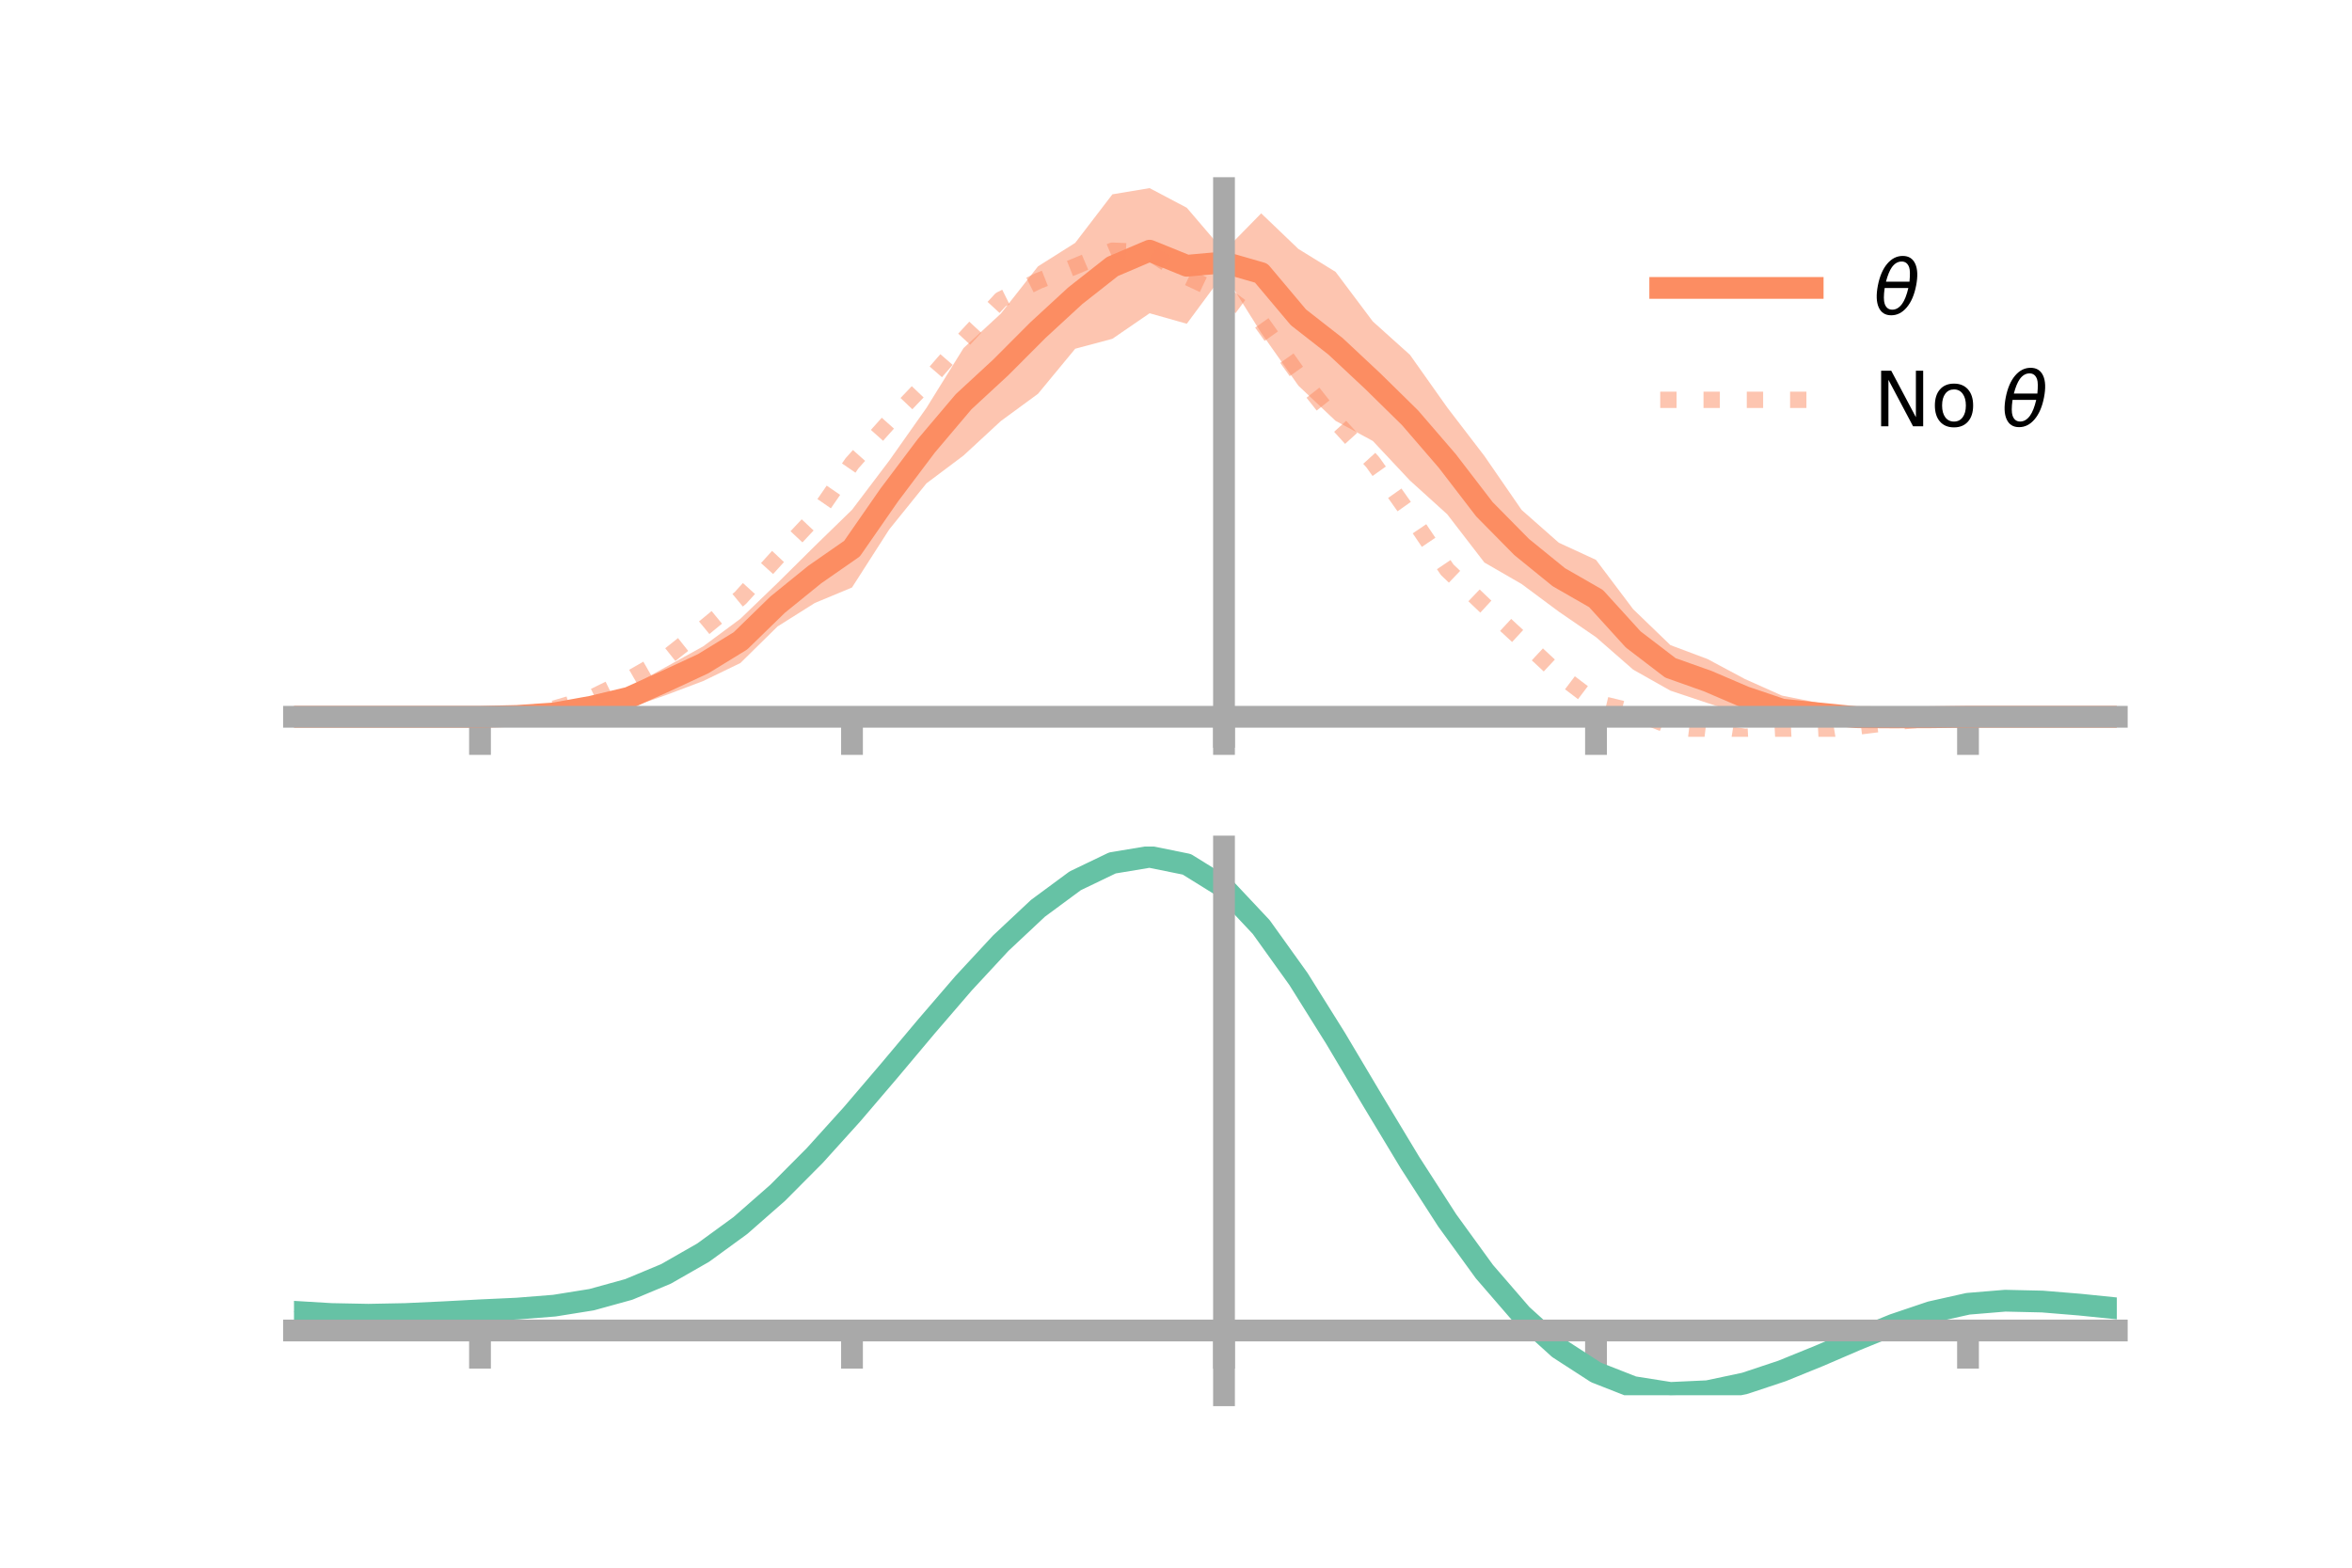 <?xml version="1.0" encoding="utf-8" standalone="no"?>
<!DOCTYPE svg PUBLIC "-//W3C//DTD SVG 1.1//EN"
  "http://www.w3.org/Graphics/SVG/1.1/DTD/svg11.dtd">
<!-- Created with matplotlib (https://matplotlib.org/) -->
<svg height="144pt" version="1.1" viewBox="0 0 216 144" width="216pt" xmlns="http://www.w3.org/2000/svg" xmlns:xlink="http://www.w3.org/1999/xlink">
 <defs>
  <style type="text/css">*{stroke-linecap:butt;stroke-linejoin:round;}</style>
 </defs>
 <g id="figure_1">
  <g id="patch_1">
   <path d="M 0 144 
L 216 144 
L 216 0 
L 0 0 
z
" style="fill:none;"/>
  </g>
  <g id="axes_1">
   <g id="patch_2">
    <path d="M 27 67.68 
L 194.4 67.68 
L 194.4 17.28 
L 27 17.28 
z
" style="fill:none;"/>
   </g>
   <g id="PolyCollection_1">
    <path clip-path="url(#pd3e7eb6e0c)" d="M 27 65.84 
L 27 65.84 
L 30.416 65.84 
L 33.833 65.84 
L 37.249 65.84 
L 40.665 65.84 
L 44.082 65.839 
L 47.498 65.628 
L 50.914 65.147 
L 54.331 64.371 
L 57.747 63.143 
L 61.163 61.26 
L 64.58 59.37 
L 67.996 56.836 
L 71.412 53.545 
L 74.829 50.156 
L 78.245 46.829 
L 81.661 42.317 
L 85.078 37.474 
L 88.494 31.968 
L 91.91 28.812 
L 95.327 24.466 
L 98.743 22.31 
L 102.159 17.849 
L 105.576 17.28 
L 108.992 19.084 
L 112.408 23.082 
L 115.824 19.596 
L 119.241 22.868 
L 122.657 24.974 
L 126.073 29.525 
L 129.49 32.597 
L 132.906 37.426 
L 136.322 41.882 
L 139.739 46.837 
L 143.155 49.851 
L 146.571 51.428 
L 149.988 55.961 
L 153.404 59.256 
L 156.82 60.539 
L 160.237 62.367 
L 163.653 63.894 
L 167.069 64.574 
L 170.486 65.306 
L 173.902 65.526 
L 177.318 65.749 
L 180.735 65.84 
L 184.151 65.84 
L 187.567 65.84 
L 190.984 65.84 
L 194.4 65.84 
L 194.4 65.84 
L 194.4 65.84 
L 190.984 65.84 
L 187.567 65.84 
L 184.151 65.84 
L 180.735 65.84 
L 177.318 66.016 
L 173.902 66.266 
L 170.486 66.445 
L 167.069 66.496 
L 163.653 66.468 
L 160.237 65.682 
L 156.82 64.58 
L 153.404 63.439 
L 149.988 61.511 
L 146.571 58.527 
L 143.155 56.183 
L 139.739 53.643 
L 136.322 51.671 
L 132.906 47.237 
L 129.49 44.144 
L 126.073 40.503 
L 122.657 38.658 
L 119.241 35.427 
L 115.824 30.573 
L 112.408 25.119 
L 108.992 29.738 
L 105.576 28.774 
L 102.159 31.12 
L 98.743 32.034 
L 95.327 36.172 
L 91.91 38.678 
L 88.494 41.837 
L 85.078 44.403 
L 81.661 48.635 
L 78.245 53.964 
L 74.829 55.388 
L 71.412 57.541 
L 67.996 60.902 
L 64.58 62.556 
L 61.163 63.846 
L 57.747 65.04 
L 54.331 65.449 
L 50.914 65.903 
L 47.498 65.897 
L 44.082 65.84 
L 40.665 65.84 
L 37.249 65.84 
L 33.833 65.84 
L 30.416 65.84 
L 27 65.84 
z
" style="fill:#fc8d62;fill-opacity:0.5;"/>
   </g>
   <g id="matplotlib.axis_1">
    <g id="xtick_1">
     <g id="line2d_1">
      <defs>
       <path d="M 0 0 
L 0 3.5 
" id="m5f48cbb1bd" style="stroke:#a9a9a9;stroke-width:2;"/>
      </defs>
      <g>
       <use style="fill:#a9a9a9;stroke:#a9a9a9;stroke-width:2;" x="44.082" xlink:href="#m5f48cbb1bd" y="65.84"/>
      </g>
     </g>
    </g>
    <g id="xtick_2">
     <g id="line2d_2">
      <g>
       <use style="fill:#a9a9a9;stroke:#a9a9a9;stroke-width:2;" x="78.245" xlink:href="#m5f48cbb1bd" y="65.84"/>
      </g>
     </g>
    </g>
    <g id="xtick_3">
     <g id="line2d_3">
      <g>
       <use style="fill:#a9a9a9;stroke:#a9a9a9;stroke-width:2;" x="112.408" xlink:href="#m5f48cbb1bd" y="65.84"/>
      </g>
     </g>
    </g>
    <g id="xtick_4">
     <g id="line2d_4">
      <g>
       <use style="fill:#a9a9a9;stroke:#a9a9a9;stroke-width:2;" x="146.571" xlink:href="#m5f48cbb1bd" y="65.84"/>
      </g>
     </g>
    </g>
    <g id="xtick_5">
     <g id="line2d_5">
      <g>
       <use style="fill:#a9a9a9;stroke:#a9a9a9;stroke-width:2;" x="180.735" xlink:href="#m5f48cbb1bd" y="65.84"/>
      </g>
     </g>
    </g>
   </g>
   <g id="matplotlib.axis_2"/>
   <g id="line2d_6">
    <path clip-path="url(#pd3e7eb6e0c)" d="M 27 65.84 
L 30.416 65.84 
L 33.833 65.84 
L 37.249 65.84 
L 40.665 65.84 
L 44.082 65.84 
L 47.498 65.762 
L 50.914 65.525 
L 54.331 64.91 
L 57.747 64.091 
L 61.163 62.553 
L 64.58 60.963 
L 67.996 58.869 
L 71.412 55.543 
L 74.829 52.772 
L 78.245 50.396 
L 81.661 45.476 
L 85.078 40.939 
L 88.494 36.903 
L 91.91 33.745 
L 95.327 30.319 
L 98.743 27.172 
L 102.159 24.484 
L 105.576 23.027 
L 108.992 24.411 
L 112.408 24.1 
L 115.824 25.085 
L 119.241 29.148 
L 122.657 31.816 
L 126.073 35.014 
L 129.49 38.37 
L 132.906 42.331 
L 136.322 46.776 
L 139.739 50.24 
L 143.155 53.017 
L 146.571 54.978 
L 149.988 58.736 
L 153.404 61.348 
L 156.82 62.56 
L 160.237 64.025 
L 163.653 65.181 
L 167.069 65.535 
L 170.486 65.876 
L 173.902 65.896 
L 177.318 65.883 
L 180.735 65.84 
L 184.151 65.84 
L 187.567 65.84 
L 190.984 65.84 
L 194.4 65.84 
" style="fill:none;stroke:#fc8d62;stroke-linecap:square;stroke-width:2;"/>
   </g>
   <g id="line2d_7">
    <path clip-path="url(#pd3e7eb6e0c)" d="M 27 65.84 
L 30.416 65.84 
L 33.833 65.84 
L 37.249 65.84 
L 40.665 65.84 
L 44.082 65.834 
L 47.498 65.65 
L 50.914 65.086 
L 54.331 64.083 
L 57.747 62.408 
L 61.163 60.445 
L 64.58 57.735 
L 67.996 54.924 
L 71.412 51.158 
L 74.829 47.514 
L 78.245 42.556 
L 81.661 38.733 
L 85.078 35.153 
L 88.494 31.217 
L 91.91 27.518 
L 95.327 25.814 
L 98.743 24.468 
L 102.159 23.027 
L 105.576 23.163 
L 108.992 25.434 
L 112.408 27.045 
L 115.824 29.577 
L 119.241 34.383 
L 122.657 38.698 
L 126.073 42.46 
L 129.49 47.285 
L 132.906 52.335 
L 136.322 55.597 
L 139.739 58.756 
L 143.155 61.943 
L 146.571 64.53 
L 149.988 65.361 
L 153.404 66.718 
L 156.82 67.135 
L 160.237 67.68 
L 163.653 67.503 
L 167.069 67.327 
L 170.486 66.761 
L 173.902 66.336 
L 177.318 65.99 
L 180.735 65.845 
L 184.151 65.84 
L 187.567 65.84 
L 190.984 65.84 
L 194.4 65.84 
" style="fill:none;stroke:#fc8d62;stroke-dasharray:1.5,2.475;stroke-dashoffset:0;stroke-opacity:0.5;stroke-width:1.5;"/>
   </g>
   <g id="patch_3">
    <path d="M 112.408 67.68 
L 112.408 17.28 
" style="fill:none;stroke:#a9a9a9;stroke-linecap:square;stroke-linejoin:miter;stroke-width:2;"/>
   </g>
   <g id="patch_4">
    <path d="M 194.4 67.68 
L 194.4 17.28 
" style="fill:none;"/>
   </g>
   <g id="patch_5">
    <path d="M 27 65.84 
L 194.4 65.84 
" style="fill:none;stroke:#a9a9a9;stroke-linecap:square;stroke-linejoin:miter;stroke-width:2;"/>
   </g>
   <g id="patch_6">
    <path d="M 27 17.28 
L 194.4 17.28 
" style="fill:none;"/>
   </g>
   <g id="legend_1">
    <g id="line2d_8">
     <path d="M 152.47 26.449 
L 166.47 26.449 
" style="fill:none;stroke:#fc8d62;stroke-linecap:square;stroke-width:2;"/>
    </g>
    <g id="line2d_9"/>
    <g id="text_1">
     <!-- $\theta$ -->
     <g transform="translate(172.07 28.899)scale(0.07 -0.07)">
      <defs>
       <path d="M 45.516 34.672 
L 14.453 34.672 
Q 12.359 20.062 14.5 13.875 
Q 17.188 6.25 24.469 6.25 
Q 31.781 6.25 37.359 13.922 
Q 42.234 20.656 45.516 34.672 
z
M 47.016 42.969 
Q 48.344 56.844 46.625 61.719 
Q 43.953 69.438 36.766 69.438 
Q 29.297 69.438 23.828 61.812 
Q 19.531 55.672 16.156 42.969 
z
M 38.188 76.766 
Q 49.906 76.766 54.594 66.406 
Q 59.281 56.109 55.719 37.844 
Q 52.203 19.625 43.453 9.281 
Q 34.766 -1.125 23.047 -1.125 
Q 11.281 -1.125 6.641 9.281 
Q 2 19.625 5.516 37.844 
Q 9.078 56.109 17.719 66.406 
Q 26.422 76.766 38.188 76.766 
z
" id="DejaVuSans-Oblique-952"/>
      </defs>
      <use transform="translate(0 0.234)" xlink:href="#DejaVuSans-Oblique-952"/>
     </g>
    </g>
    <g id="line2d_10">
     <path d="M 152.47 36.724 
L 166.47 36.724 
" style="fill:none;stroke:#fc8d62;stroke-dasharray:1.5,2.475;stroke-dashoffset:0;stroke-opacity:0.5;stroke-width:1.5;"/>
    </g>
    <g id="line2d_11"/>
    <g id="text_2">
     <!-- No $\theta$ -->
     <g transform="translate(172.07 39.174)scale(0.07 -0.07)">
      <defs>
       <path d="M 9.812 72.906 
L 23.094 72.906 
L 55.422 11.922 
L 55.422 72.906 
L 64.984 72.906 
L 64.984 0 
L 51.703 0 
L 19.391 60.984 
L 19.391 0 
L 9.812 0 
z
" id="DejaVuSans-78"/>
       <path d="M 30.609 48.391 
Q 23.391 48.391 19.188 42.75 
Q 14.984 37.109 14.984 27.297 
Q 14.984 17.484 19.156 11.844 
Q 23.344 6.203 30.609 6.203 
Q 37.797 6.203 41.984 11.859 
Q 46.188 17.531 46.188 27.297 
Q 46.188 37.016 41.984 42.703 
Q 37.797 48.391 30.609 48.391 
z
M 30.609 56 
Q 42.328 56 49.016 48.375 
Q 55.719 40.766 55.719 27.297 
Q 55.719 13.875 49.016 6.219 
Q 42.328 -1.422 30.609 -1.422 
Q 18.844 -1.422 12.172 6.219 
Q 5.516 13.875 5.516 27.297 
Q 5.516 40.766 12.172 48.375 
Q 18.844 56 30.609 56 
z
" id="DejaVuSans-111"/>
       <path id="DejaVuSans-32"/>
      </defs>
      <use transform="translate(0 0.234)" xlink:href="#DejaVuSans-78"/>
      <use transform="translate(74.805 0.234)" xlink:href="#DejaVuSans-111"/>
      <use transform="translate(135.986 0.234)" xlink:href="#DejaVuSans-32"/>
      <use transform="translate(167.773 0.234)" xlink:href="#DejaVuSans-Oblique-952"/>
     </g>
    </g>
   </g>
  </g>
  <g id="axes_2">
   <g id="patch_7">
    <path d="M 27 128.16 
L 194.4 128.16 
L 194.4 77.76 
L 27 77.76 
z
" style="fill:none;"/>
   </g>
   <g id="PolyCollection_2">
    <path clip-path="url(#p502f9d0ea9)" d="M 27 120.534 
L 27 120.454 
L 30.416 120.669 
L 33.833 120.736 
L 37.249 120.663 
L 40.665 120.495 
L 44.082 120.306 
L 47.498 120.142 
L 50.914 119.865 
L 54.331 119.312 
L 57.747 118.358 
L 61.163 116.911 
L 64.58 114.919 
L 67.996 112.374 
L 71.412 109.308 
L 74.829 105.789 
L 78.245 101.918 
L 81.661 97.824 
L 85.078 93.661 
L 88.494 89.605 
L 91.91 85.844 
L 95.327 82.577 
L 98.743 80.008 
L 102.159 78.337 
L 105.576 77.76 
L 108.992 78.466 
L 112.408 80.622 
L 115.824 84.313 
L 119.241 89.149 
L 122.657 94.688 
L 126.073 100.518 
L 129.49 106.277 
L 132.906 111.665 
L 136.322 116.449 
L 139.739 120.462 
L 143.155 123.604 
L 146.571 125.838 
L 149.988 127.191 
L 153.404 127.736 
L 156.82 127.585 
L 160.237 126.873 
L 163.653 125.755 
L 167.069 124.392 
L 170.486 122.946 
L 173.902 121.577 
L 177.318 120.438 
L 180.735 119.678 
L 184.151 119.397 
L 187.567 119.48 
L 190.984 119.77 
L 194.4 120.131 
L 194.4 120.235 
L 194.4 120.235 
L 190.984 119.899 
L 187.567 119.627 
L 184.151 119.555 
L 180.735 119.841 
L 177.318 120.61 
L 173.902 121.778 
L 170.486 123.194 
L 167.069 124.692 
L 163.653 126.104 
L 160.237 127.26 
L 156.82 127.995 
L 153.404 128.16 
L 149.988 127.625 
L 146.571 126.293 
L 143.155 124.106 
L 139.739 121.051 
L 136.322 117.161 
L 132.906 112.528 
L 129.49 107.309 
L 126.073 101.726 
L 122.657 96.069 
L 119.241 90.689 
L 115.824 85.99 
L 112.408 82.404 
L 108.992 80.315 
L 105.576 79.635 
L 102.159 80.195 
L 98.743 81.809 
L 95.327 84.283 
L 91.91 87.421 
L 88.494 91.026 
L 85.078 94.908 
L 81.661 98.885 
L 78.245 102.792 
L 74.829 106.483 
L 71.412 109.838 
L 67.996 112.764 
L 64.58 115.199 
L 61.163 117.116 
L 57.747 118.521 
L 54.331 119.455 
L 50.914 119.995 
L 47.498 120.263 
L 44.082 120.414 
L 40.665 120.587 
L 37.249 120.736 
L 33.833 120.795 
L 30.416 120.729 
L 27 120.534 
z
" style="fill:#66c2a5;fill-opacity:0.5;"/>
   </g>
   <g id="matplotlib.axis_3">
    <g id="xtick_6">
     <g id="line2d_12">
      <g>
       <use style="fill:#a9a9a9;stroke:#a9a9a9;stroke-width:2;" x="44.082" xlink:href="#m5f48cbb1bd" y="122.213"/>
      </g>
     </g>
    </g>
    <g id="xtick_7">
     <g id="line2d_13">
      <g>
       <use style="fill:#a9a9a9;stroke:#a9a9a9;stroke-width:2;" x="78.245" xlink:href="#m5f48cbb1bd" y="122.213"/>
      </g>
     </g>
    </g>
    <g id="xtick_8">
     <g id="line2d_14">
      <g>
       <use style="fill:#a9a9a9;stroke:#a9a9a9;stroke-width:2;" x="112.408" xlink:href="#m5f48cbb1bd" y="122.213"/>
      </g>
     </g>
    </g>
    <g id="xtick_9">
     <g id="line2d_15">
      <g>
       <use style="fill:#a9a9a9;stroke:#a9a9a9;stroke-width:2;" x="146.571" xlink:href="#m5f48cbb1bd" y="122.213"/>
      </g>
     </g>
    </g>
    <g id="xtick_10">
     <g id="line2d_16">
      <g>
       <use style="fill:#a9a9a9;stroke:#a9a9a9;stroke-width:2;" x="180.735" xlink:href="#m5f48cbb1bd" y="122.213"/>
      </g>
     </g>
    </g>
   </g>
   <g id="matplotlib.axis_4"/>
   <g id="line2d_17">
    <path clip-path="url(#p502f9d0ea9)" d="M 27 120.494 
L 30.416 120.699 
L 33.833 120.766 
L 37.249 120.7 
L 40.665 120.541 
L 44.082 120.36 
L 47.498 120.202 
L 50.914 119.93 
L 54.331 119.383 
L 57.747 118.44 
L 61.163 117.014 
L 64.58 115.059 
L 67.996 112.569 
L 71.412 109.573 
L 74.829 106.136 
L 78.245 102.355 
L 81.661 98.354 
L 85.078 94.285 
L 88.494 90.316 
L 91.91 86.632 
L 95.327 83.43 
L 98.743 80.908 
L 102.159 79.266 
L 105.576 78.698 
L 108.992 79.391 
L 112.408 81.513 
L 115.824 85.151 
L 119.241 89.919 
L 122.657 95.378 
L 126.073 101.122 
L 129.49 106.793 
L 132.906 112.097 
L 136.322 116.805 
L 139.739 120.757 
L 143.155 123.855 
L 146.571 126.066 
L 149.988 127.408 
L 153.404 127.948 
L 156.82 127.79 
L 160.237 127.067 
L 163.653 125.93 
L 167.069 124.542 
L 170.486 123.07 
L 173.902 121.678 
L 177.318 120.524 
L 180.735 119.759 
L 184.151 119.476 
L 187.567 119.554 
L 190.984 119.835 
L 194.4 120.183 
" style="fill:none;stroke:#66c2a5;stroke-linecap:square;stroke-width:2;"/>
   </g>
   <g id="patch_8">
    <path d="M 112.408 128.16 
L 112.408 77.76 
" style="fill:none;stroke:#a9a9a9;stroke-linecap:square;stroke-linejoin:miter;stroke-width:2;"/>
   </g>
   <g id="patch_9">
    <path d="M 194.4 128.16 
L 194.4 77.76 
" style="fill:none;"/>
   </g>
   <g id="patch_10">
    <path d="M 27 122.213 
L 194.4 122.213 
" style="fill:none;stroke:#a9a9a9;stroke-linecap:square;stroke-linejoin:miter;stroke-width:2;"/>
   </g>
   <g id="patch_11">
    <path d="M 27 77.76 
L 194.4 77.76 
" style="fill:none;"/>
   </g>
  </g>
 </g>
 <defs>
  <clipPath id="pd3e7eb6e0c">
   <rect height="50.4" width="167.4" x="27" y="17.28"/>
  </clipPath>
  <clipPath id="p502f9d0ea9">
   <rect height="50.4" width="167.4" x="27" y="77.76"/>
  </clipPath>
 </defs>
</svg>
